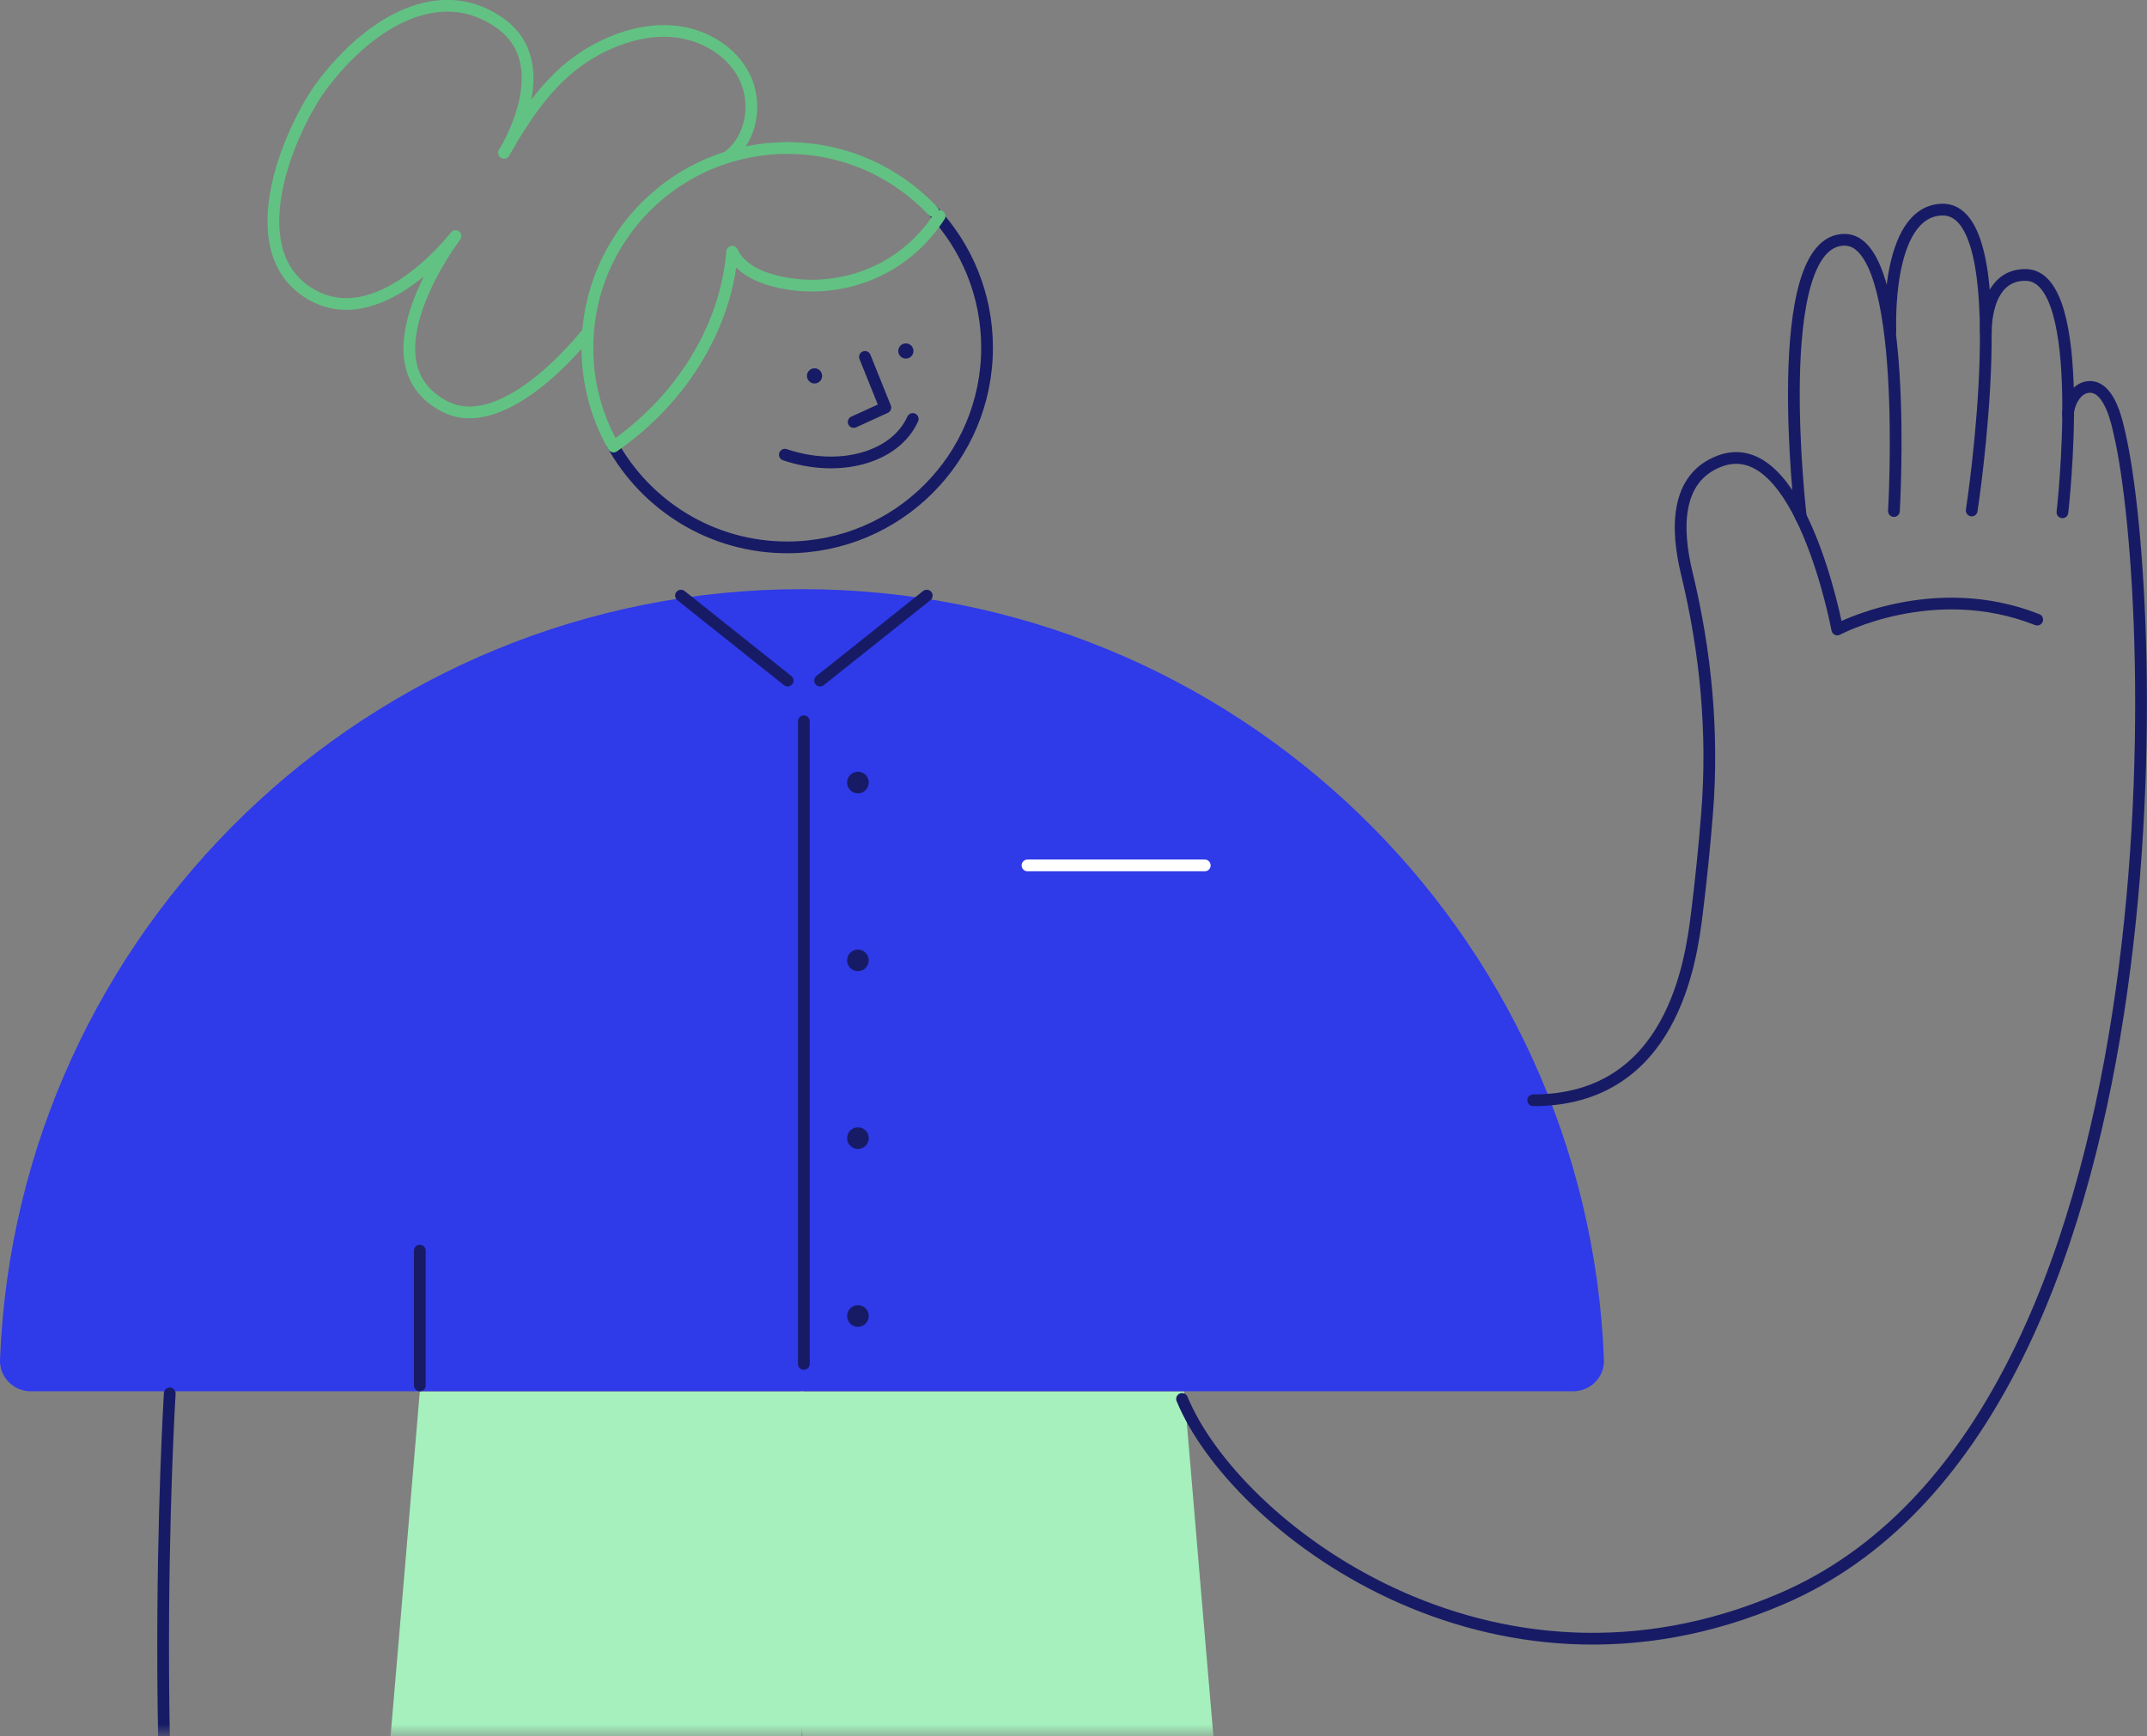 <?xml version="1.0" encoding="UTF-8" standalone="no"?> <svg xmlns:inkscape="http://www.inkscape.org/namespaces/inkscape" xmlns:sodipodi="http://sodipodi.sourceforge.net/DTD/sodipodi-0.dtd" xmlns="http://www.w3.org/2000/svg" xmlns:svg="http://www.w3.org/2000/svg" width="91.47" height="73.982" viewBox="0 0 91.47 73.982" fill="none" version="1.1" id="svg2823" sodipodi:docname="vida.svg" inkscape:version="1.2.2 (732a01da63, 2022-12-09, custom)"><rect x="0" y="0" width="91.47" height="73.982" fill="#808080" stroke="none"/><defs id="defs2827"></defs><g id="Mask group" transform="translate(-44.519,-5.018)"><g id="Mask group_2"><mask id="mask0_1214_3149" maskUnits="userSpaceOnUse" x="0" y="0" width="163" height="79"><path id="Rectangle 1244" d="m 0,0 h 149 c 7.732,0 14,6.268 14,14 v 51 c 0,7.732 -6.268,14 -14,14 H 0 Z" fill="#fafafa"></path></mask><g mask="url(#mask0_1214_3149)" id="g2819"><g id="Capa 1"><g id="Group"><g id="Group_2"><g id="Group_3"><g id="Group_4"><g id="Group_5"><path id="Vector" d="m 111.546,64.308 c 0.738,0 1.336,-0.608 1.307,-1.346 -0.706,-18.255 -15.732,-32.836 -34.167,-32.836 -18.435,0 -33.458,14.584 -34.166,32.836 -0.029,0.737 0.569,1.346 1.307,1.346 z" fill="#2f3ae9"></path><g id="Group_6"><g id="Group_7"><path id="Vector_2" d="M 62.404,64.321 C 61.045,80.627 55.218,148.08 55.218,148.08 H 74.185 L 78.76,77.591 V 64.321 Z" fill="#a5f0bd"></path></g><g id="Group_8"><path id="Vector_3" d="m 94.969,64.321 c 1.359,16.306 7.186,83.759 7.186,83.759 H 83.188 L 78.612,77.591 V 64.321 c 8.182,0 16.356,0 16.356,0 z" fill="#a5f0bd"></path></g></g></g><g id="Group_9"><path id="Vector_4" d="m 109.839,51.907 c 5.935,0 6.722,-5.941 6.973,-7.958 0.176,-1.417 0.321,-2.839 0.434,-4.261 0.277,-3.437 -0.052,-6.889 -0.864,-10.239 -0.458,-1.893 -0.492,-4.058 1.391,-4.777 3.443,-1.314 5.021,7.173 5.021,7.173 0,0 4.073,-2.18 8.517,-0.421" stroke="#171b65" stroke-width="0.5" stroke-linecap="round" stroke-linejoin="round"></path><path id="Vector_5" d="m 121.24,27.047 c 0,0 -1.393,-11.811 1.865,-11.811 2.787,0 2.102,11.561 2.102,11.561" stroke="#171b65" stroke-width="0.5" stroke-linecap="round" stroke-linejoin="round"></path><path id="Vector_6" d="m 125.057,19.147 c 0,0 -0.239,-5.09 2.176,-5.196 3.282,-0.142 1.288,12.822 1.288,12.822" stroke="#171b65" stroke-width="0.5" stroke-linecap="round" stroke-linejoin="round"></path><path id="Vector_7" d="m 129.124,19.205 c 0,0 -0.094,-2.504 1.71,-2.47 2.708,0.053 1.552,10.115 1.552,10.115" stroke="#171b65" stroke-width="0.5" stroke-linecap="round" stroke-linejoin="round"></path><path id="Vector_8" d="m 94.879,64.634 c 2.2,5.364 13.09,13.873 25.547,8.514 17.355,-7.466 16.074,-42.496 14.389,-49.672 -0.082,-0.345 -0.382,-1.957 -1.246,-1.97 -0.641,-0.008 -0.949,0.803 -0.944,1.182" stroke="#171b65" stroke-width="0.5" stroke-linecap="round" stroke-linejoin="round"></path></g></g><g id="Group_10"><path id="Vector_9" d="m 51.751,64.398 c 0,0 -1.251,20.264 1.517,33.808 0.234,1.143 1.633,1.591 2.487,0.8 0.5,-0.463 0.972,-1.267 1.286,-2.636" stroke="#171b65" stroke-width="0.5" stroke-linecap="round" stroke-linejoin="round"></path></g></g><path id="Vector_10" d="M 62.404,64.058 V 58.314" stroke="#171b65" stroke-width="0.5" stroke-linecap="round" stroke-linejoin="round"></path><g id="Group_11"><path id="Vector_11" d="m 73.531,30.4 4.544,3.621" stroke="#171b65" stroke-width="0.5" stroke-linecap="round" stroke-linejoin="round"></path><path id="Vector_12" d="m 84.002,30.4 -4.544,3.621" stroke="#171b65" stroke-width="0.5" stroke-linecap="round" stroke-linejoin="round"></path></g><path id="Vector_13" d="M 78.765,35.754 V 63.142" stroke="#171b65" stroke-width="0.5" stroke-linecap="round" stroke-linejoin="round"></path><path id="Vector_14" d="m 88.294,41.898 h 7.553" stroke="#ffffff" stroke-width="0.5" stroke-linecap="round" stroke-linejoin="round"></path><path id="Vector_15" d="m 81.07,38.827 c 0.255,0 0.461,-0.206 0.461,-0.461 0,-0.255 -0.206,-0.461 -0.461,-0.461 -0.255,0 -0.461,0.206 -0.461,0.461 0,0.255 0.206,0.461 0.461,0.461 z" fill="#171b65"></path><path id="Vector_16" d="m 81.07,46.406 c 0.255,0 0.461,-0.206 0.461,-0.461 0,-0.255 -0.206,-0.461 -0.461,-0.461 -0.255,0 -0.461,0.206 -0.461,0.461 0,0.255 0.206,0.461 0.461,0.461 z" fill="#171b65"></path><path id="Vector_17" d="m 81.07,53.982 c 0.255,0 0.461,-0.206 0.461,-0.461 0,-0.255 -0.206,-0.461 -0.461,-0.461 -0.255,0 -0.461,0.206 -0.461,0.461 0,0.255 0.206,0.461 0.461,0.461 z" fill="#171b65"></path><path id="Vector_18" d="m 81.07,61.561 c 0.255,0 0.461,-0.206 0.461,-0.461 0,-0.255 -0.206,-0.461 -0.461,-0.461 -0.255,0 -0.461,0.206 -0.461,0.461 0,0.255 0.206,0.461 0.461,0.461 z" fill="#171b65"></path></g><g id="Group_12"><g id="Group_13"><path id="Vector_19" d="m 84.271,14.017 c 1.428,1.522 2.3,3.568 2.3,5.817 0,4.701 -3.812,8.511 -8.514,8.511 -3.216,0 -6.014,-1.783 -7.463,-4.414" stroke="#171b65" stroke-width="0.5" stroke-linecap="round" stroke-linejoin="round"></path><path id="Vector_20" d="m 70.66,24.048 c 2.769,-1.915 4.776,-4.948 5.053,-8.301 0.316,0.682 1.064,1.051 1.791,1.24 1.665,0.434 3.504,0.166 4.973,-0.73 0.835,-0.508 1.546,-1.211 2.073,-2.033" stroke="#62c283" stroke-width="0.5" stroke-linecap="round" stroke-linejoin="round"></path><path id="Vector_21" d="m 81.369,20.227 0.869,2.159 -1.349,0.616" stroke="#171b65" stroke-width="0.5" stroke-linecap="round" stroke-linejoin="round"></path><path id="Vector_22" d="M 75.555,11.673 C 76.545,10.939 76.793,9.424 76.247,8.308 75.705,7.191 74.509,6.491 73.286,6.362 72.064,6.233 70.834,6.612 69.762,7.223 c -1.681,0.959 -2.769,2.549 -3.77,4.308 0,0 2.368,-3.726 -0.171,-5.528 -2.542,-1.801 -5.508,-0.071 -7.537,2.591 -1.338,1.756 -3.646,6.934 -0.661,8.877 2.985,1.944 6.301,-2.391 6.301,-2.391 0,0 -4.115,5.393 -0.44,7.268 2.568,1.311 5.985,-3.058 5.985,-3.058" stroke="#62c283" stroke-width="0.5" stroke-linecap="round" stroke-linejoin="round"></path></g><path id="Vector_23" d="m 77.957,24.395 c 2.302,0.782 4.697,0.14 5.448,-1.522" stroke="#171b65" stroke-width="0.5" stroke-linecap="round" stroke-linejoin="round"></path></g><g id="Group_14"><path id="Vector_24" d="m 83.112,20.3 c 0.179,0 0.324,-0.145 0.324,-0.324 0,-0.179 -0.145,-0.324 -0.324,-0.324 -0.179,0 -0.324,0.145 -0.324,0.324 0,0.179 0.145,0.324 0.324,0.324 z" fill="#171b65"></path><path id="Vector_25" d="m 79.221,21.361 c 0.179,0 0.324,-0.145 0.324,-0.324 0,-0.179 -0.145,-0.324 -0.324,-0.324 -0.179,0 -0.324,0.145 -0.324,0.324 0,0.179 0.145,0.324 0.324,0.324 z" fill="#171b65"></path></g><path id="Vector_26" d="m 78.057,11.326 c 2.45,0 4.66,1.035 6.214,2.691" stroke="#62c283" stroke-width="0.5" stroke-linecap="round" stroke-linejoin="round"></path><path id="Vector_27" d="m 69.545,19.837 c 0,-4.701 3.812,-8.511 8.514,-8.511" stroke="#62c283" stroke-width="0.5" stroke-linecap="round" stroke-linejoin="round"></path><path id="Vector_28" d="M 70.594,23.935 C 69.925,22.718 69.543,21.323 69.543,19.837" stroke="#62c283" stroke-width="0.5" stroke-linecap="round" stroke-linejoin="round"></path></g></g></g></g></g></svg> 